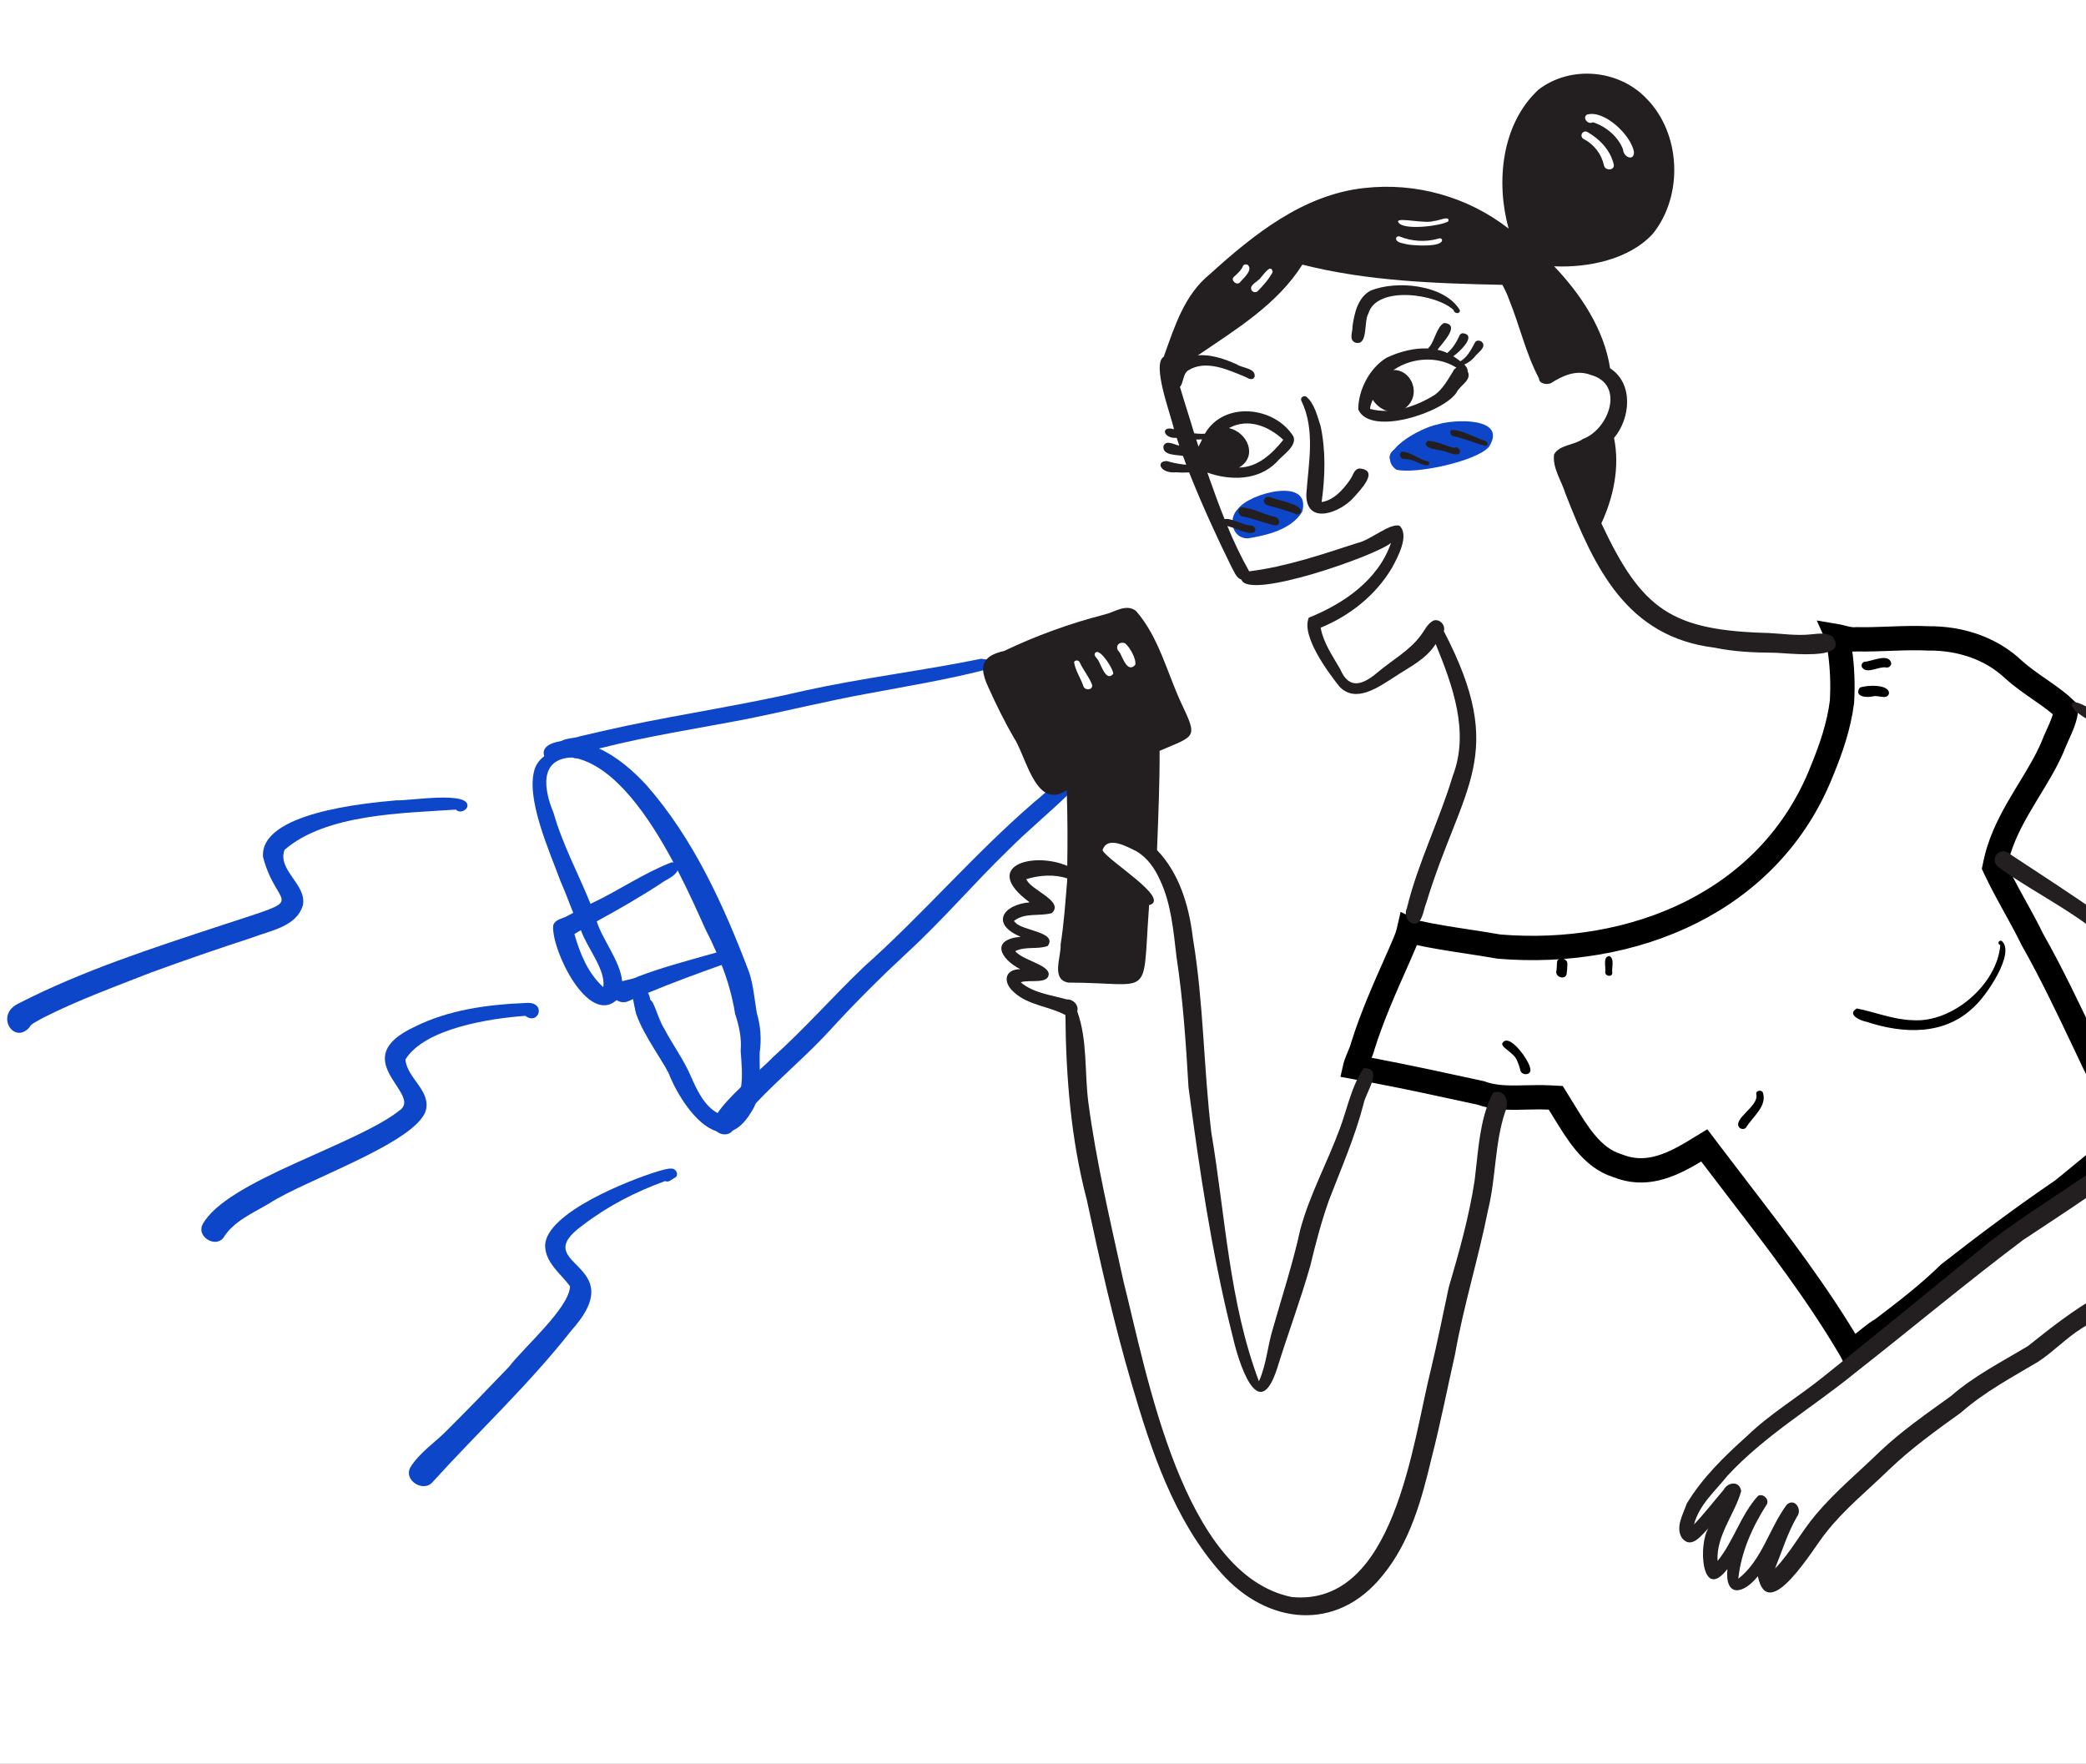 <svg viewBox="0 0 343 290" fill="none" xmlns="http://www.w3.org/2000/svg">
<rect x="0" y="0" width="343" height="290" fill="#808080" stroke="none"/>
<g clip-path="url(#clip0_4575_33249)">
<rect width="343" height="290" fill="white"/>
<path d="M86.485 164.923C80.236 165.182 73.855 166.021 68.195 168.837C57.004 174.054 68.898 179.544 66.015 182.352C58.984 188.212 37.222 194.037 33.306 201.367C32.321 203.309 35.367 205.218 36.717 203.545C38.431 200.755 41.626 199.458 44.336 197.833C50.018 194.1 68.152 187.994 69.988 182.704C70.98 179.358 66.913 177.304 66.666 174.198C69.871 169.062 80.646 167.44 86.371 167.033C88.649 168.713 89.936 164.628 86.485 164.923Z" fill="white"/>
<path d="M36.43 152.153C25.108 155.886 13.637 159.566 3.009 165.02C-0.873 166.884 2.246 171.789 4.808 168.96C5.121 168.283 5.959 168.036 6.55 167.642L7.026 167.382L7.041 167.37C12.795 164.448 18.881 162.241 24.882 159.888C30.331 157.895 35.815 156.001 41.334 154.209C44.36 153.024 48.816 152.394 49.816 148.786C50.431 145.402 45.551 143.073 46.794 139.726C53.621 133.813 66.245 133.706 74.971 133.116C75.51 133.72 76.566 133.373 76.834 132.676C77.498 129.941 66.998 131.724 65.243 131.587C59.996 132.052 42.641 133.646 43.253 140.931C45.617 149.891 51.29 147.243 36.43 152.153Z" fill="white"/>
<path d="M71.137 243.677C78.683 235.363 86.945 227.675 93.9 218.822C104.208 207.373 86.414 208.26 95.828 201.447C99.912 198.321 104.534 195.928 109.368 194.196C109.93 194.475 110.408 193.951 110.867 193.695C111.72 193.367 111.269 192.194 110.489 192.142C109.708 192.09 108.952 192.396 108.206 192.583C103.606 193.976 89.71 199.401 89.63 204.821C89.693 207.665 92.204 209.418 93.731 211.495C93.604 215.056 86.111 221.556 83.706 224.715C80.416 228.159 77.103 231.585 73.728 234.948C71.687 237.107 68.998 238.747 67.448 241.318C66.351 243.424 69.655 245.465 71.137 243.677Z" fill="white"/>
<path d="M222.846 175.354C222.836 175.391 222.827 175.427 222.819 175.46C223.04 175.5 223.265 175.542 223.489 175.585C224.297 175.732 225.103 175.881 225.907 176.029L225.91 176.03L225.917 176.031L225.924 176.033C231.766 177.154 237.574 178.412 243.361 179.677L243.485 179.704L243.604 179.747C244.03 179.899 244.465 180.023 244.906 180.118C245.827 180.312 246.763 180.423 247.703 180.451L247.714 180.451L247.726 180.452C248.785 180.495 249.86 180.47 251.012 180.443L251.106 180.441C252.271 180.414 253.514 180.388 254.764 180.45L255.811 180.503L256.363 181.393C256.627 181.817 256.885 182.239 257.141 182.657C258.251 184.472 259.316 186.213 260.582 187.754C262.108 189.61 263.786 190.989 265.891 191.642L265.964 191.665L266.035 191.693C270.367 193.409 274.271 191.953 278.689 189.265L280.232 188.326L281.323 189.767C282.795 191.712 284.287 193.656 285.783 195.606C292.286 204.08 298.88 212.672 304.361 222.016L304.398 222.079L304.399 222.081C304.681 221.986 305.104 221.76 305.682 221.353C306.18 221.003 306.671 220.609 307.19 220.193C307.323 220.086 307.458 219.977 307.595 219.868C308.129 219.443 308.797 218.918 309.442 218.572C313.287 215.654 317.028 212.787 320.369 209.519L320.447 209.443L320.533 209.375C326.561 204.648 332.738 200.041 339.095 195.71C340.044 194.959 341.009 194.16 341.994 193.344C344.413 191.34 346.953 189.237 349.68 187.499C349.704 187.36 349.72 187.153 349.697 186.86L349.697 186.859C349.58 185.347 348.66 183.1 347.426 180.656C346.866 179.547 346.281 178.47 345.743 177.481L345.646 177.302C345.102 176.301 344.583 175.343 344.247 174.607C343.87 173.811 343.493 173.017 343.118 172.224C340.253 166.172 337.428 160.206 334.168 154.434L334.137 154.38L334.11 154.323C333.368 152.794 332.55 151.289 331.703 149.753C331.582 149.533 331.461 149.313 331.338 149.091C330.613 147.778 329.871 146.435 329.17 145.073C328.853 144.462 328.547 143.845 328.251 143.222L327.963 142.614L328.1 141.956C328.249 141.241 328.434 140.535 328.654 139.839C329.672 136.578 331.353 133.642 332.999 130.912C333.235 130.519 333.471 130.132 333.704 129.749C335.122 127.415 336.455 125.22 337.463 122.895C337.721 122.213 338.065 121.448 338.379 120.747C338.549 120.369 338.711 120.009 338.846 119.691C339.288 118.653 339.591 117.764 339.685 116.95L339.686 116.943C339.695 116.865 339.702 116.787 339.707 116.709C338.592 115.62 337.273 114.667 335.806 113.645C335.652 113.537 335.496 113.429 335.338 113.319C333.974 112.373 332.495 111.346 331.165 110.165L331.139 110.142L331.114 110.119C327.395 106.58 322.325 104.922 317.073 104.966L317.017 104.966L316.961 104.963C315.086 104.873 313.192 104.929 311.22 105C311.045 105.007 310.869 105.013 310.692 105.02C308.952 105.084 307.147 105.151 305.339 105.115C304.641 105.185 303.987 105.063 303.536 104.962C303.304 104.911 303.07 104.851 302.872 104.8C302.846 104.793 302.821 104.787 302.796 104.78C302.568 104.722 302.385 104.677 302.217 104.643C302.17 104.633 302.128 104.625 302.09 104.619L302.102 104.646L302.147 104.846C302.296 105.513 302.421 106.187 302.522 106.869L302.522 106.869L302.524 106.879C302.925 109.673 303.044 112.5 302.878 115.317L302.874 115.386L302.866 115.454C302.361 119.405 301.053 123.166 299.619 126.656C291.011 148.553 268.28 157.442 246.535 155.645L246.44 155.637L246.347 155.62C244.754 155.334 243.077 155.079 241.369 154.818C238.6 154.396 235.75 153.961 233.048 153.365C232.514 153.254 232.024 153.028 231.691 152.861C231.535 153.548 231.31 154.18 231.082 154.746C230.919 155.151 230.743 155.547 230.584 155.907L230.571 155.937C230.403 156.316 230.253 156.656 230.119 156.991L230.101 157.038L230.08 157.084L230.071 157.103L230.044 157.164L230.041 157.171C229.946 157.384 229.852 157.597 229.757 157.81C227.672 162.503 225.636 167.086 224.131 171.847C223.986 172.458 223.704 173.132 223.492 173.64L223.458 173.722C223.191 174.362 222.973 174.889 222.846 175.354Z" stroke="black" stroke-width="4"/>
<path d="M239.378 72.552C238.214 70.073 232.171 73.333 229.94 73.614C228.514 73.937 227.804 75.719 229.392 76.398C232.404 76.996 240.12 77.228 239.378 72.552ZM236.522 73.706C236.226 73.897 235.907 74.05 235.572 74.162C235.574 74.078 235.566 73.993 235.55 73.91C235.869 73.821 236.194 73.753 236.522 73.706V73.706Z" fill="#0E46CA"/>
<path d="M244.807 73.502C248.004 68.558 239.069 68.894 236.328 69.806C233.87 70.226 225.774 74.368 229.578 77.219C232.639 78.007 242.626 75.901 244.807 73.502ZM235.333 74.196C234.963 74.262 234.584 74.331 234.216 74.38C234.58 74.209 234.951 74.044 235.333 73.909C235.323 74.004 235.323 74.1 235.333 74.196Z" fill="#0E46CA"/>
<path d="M214.116 84.156C215.748 78.338 205.436 81.045 203.555 83.673C201.868 85.29 202.611 88.575 205.192 88.523C208.356 88.001 212.335 87.072 214.116 84.156Z" fill="#0E46CA"/>
<path d="M95.391 123.932C96.587 123.599 97.778 123.163 98.489 123.066C98.531 123.061 98.571 123.054 98.61 123.051C106.559 121.018 114.673 119.785 122.731 118.237C129.411 116.888 136.029 115.244 142.734 114.03C149.063 112.84 155.418 111.802 161.66 110.218L161.722 110.203C163.536 109.603 165.742 109.619 167.248 108.375C167.311 108.293 167.354 108.197 167.374 108.095C167.394 107.994 167.392 107.889 167.366 107.789C165.729 108.415 163.964 108.635 162.224 108.431C161.931 108.401 161.645 108.367 161.352 108.312C151.744 110.276 141.991 111.434 132.405 113.534L132.228 113.573L132.373 113.543C122.602 115.839 112.673 117.3 102.86 119.366C100.384 119.884 97.921 120.47 95.456 121.039C94.48 121.395 93.202 121.343 92.281 121.839C92.045 121.963 91.835 122.132 91.663 122.336C91.59 122.653 91.574 122.98 91.615 123.303C91.846 124.694 93.621 124.425 95.391 123.932Z" fill="#0E46CA"/>
<path d="M117.784 185.987C118.53 186.641 119.766 186.765 120.434 185.944C120.46 185.921 120.474 185.888 120.497 185.862C121.651 184.322 122.895 182.852 124.222 181.459C128.275 177.155 132.898 173.382 136.863 168.971L136.715 169.129C140.701 164.775 144.891 160.613 149.217 156.597C155.053 151.237 160.185 145.183 165.881 139.682C168.94 136.609 172.316 133.843 175.434 130.83C176.847 129.486 178.182 128.063 179.432 126.567V126.567C180.106 125.677 178.869 124.501 177.94 124.958C175.886 126.673 173.924 128.538 171.891 130.313C171.259 130.876 170.614 131.423 169.962 131.958C160.164 140.424 151.759 150.323 142.089 158.93C136.97 163.813 132.305 169.152 127.034 173.878C126.564 174.384 125.813 175.077 124.928 175.88C123.992 176.732 122.906 177.712 121.85 178.72C120.326 180.175 118.866 181.694 118.006 182.997C117.474 183.802 117.172 184.523 117.225 185.096C117.319 185.442 117.513 185.752 117.784 185.987V185.987Z" fill="#0E46CA"/>
<path d="M90.96 152.163C91.307 151.059 92.627 151.064 93.467 150.507L94.257 150.093C95.207 149.6 96.153 149.104 97.104 148.616L97.398 148.464C99.599 147.424 101.715 146.195 103.851 145.007C105.987 143.818 108.142 142.665 110.405 141.796C110.512 141.778 110.62 141.779 110.726 141.8C110.948 141.837 111.152 141.949 111.302 142.117C111.452 142.286 111.54 142.5 111.551 142.726C111.524 142.86 111.48 142.99 111.421 143.114C110.933 144.173 109.457 144.627 108.572 145.326C105.185 147.537 101.67 149.546 98.121 151.49C99.064 154.525 101.973 158.006 102.303 161.324C102.401 162.171 102.289 163.028 101.977 163.821C101.801 164.039 101.608 164.242 101.4 164.429C96.646 168.684 90.609 156.056 90.96 152.163ZM99.188 162.286C99.686 159.537 96.436 155.691 95.521 152.947C95.159 153.153 94.798 153.359 94.45 153.586C95.353 156.772 96.698 160.053 99.182 162.292L99.188 162.286Z" fill="#0E46CA"/>
<path d="M101.396 164.429C101.661 164.622 101.971 164.743 102.297 164.78C102.622 164.818 102.952 164.77 103.254 164.643L104.09 164.28C104.911 163.935 105.729 163.592 106.545 163.251C110.534 161.605 114.578 160.105 118.647 158.66L118.727 158.632C119.097 158.995 119.522 158.712 119.719 158.327C120.071 157.941 120.812 158.008 121.008 157.448C120.993 155.806 119.203 156.213 117.803 156.617C117.362 156.744 116.961 156.87 116.666 156.929C112.741 158.055 108.784 159.089 104.966 160.547C104.188 160.975 103.186 161.077 102.297 161.329C101.677 161.505 101.113 161.756 100.707 162.248C100.277 163.09 100.698 163.958 101.396 164.429Z" fill="#0E46CA"/>
<path d="M117.78 185.981C118.671 186.282 119.642 186.243 120.506 185.871C121.518 185.429 122.517 184.504 123.463 182.944C123.777 182.485 124.036 181.991 124.234 181.471C124.913 179.738 124.955 177.808 124.931 175.898C124.919 174.929 124.888 173.964 124.916 173.032C125.229 170.875 125.069 168.675 124.447 166.585C124.051 164.329 123.904 162.027 123.169 159.835C119.031 148.927 114.062 137.932 106.295 129.094C104.111 126.729 101.485 124.434 98.498 123.074C97.072 122.405 95.54 121.993 93.971 121.856C93.415 121.776 92.851 121.777 92.296 121.857C90.673 122.062 88.929 122.829 89.506 124.344C89.576 124.521 89.664 124.691 89.77 124.851L89.761 124.841C90.164 125.618 91.603 125.48 91.468 124.479C92.594 124.336 93.737 124.404 94.837 124.682C101.203 126.254 106.703 134.253 110.74 141.816C110.977 142.258 111.208 142.697 111.431 143.134C113.324 146.795 114.857 150.258 115.962 152.721C116.62 154.004 117.244 155.306 117.817 156.625C118.113 157.299 118.393 157.979 118.658 158.664C119.681 161.247 120.423 163.932 120.871 166.674C121.507 168.666 121.979 170.652 121.785 172.756C121.917 174.668 122.148 176.802 121.85 178.735C121.562 180.607 120.781 182.297 118.907 183.388C118.59 183.293 118.283 183.166 117.99 183.011C115.818 181.842 114.599 179.256 113.65 177.075C112.476 174.312 110.68 171.895 109.279 169.247C108.414 167.873 108.037 166.27 107.325 164.843C107.213 164.656 107.066 164.491 106.893 164.358C106.125 163.761 104.881 163.728 104.354 164.656C104.315 164.945 104.314 165.238 104.352 165.528C104.734 168.646 108.622 173.852 109.911 176.384C111.243 179.83 114.384 184.927 117.78 185.981Z" fill="#0E46CA"/>
<path d="M97.913 150.719C97.655 150.012 97.385 149.31 97.102 148.613C95.077 143.619 92.49 138.828 91.01 133.621C89.441 129.874 88.556 124.69 94.15 124.539C94.354 124.652 94.59 124.696 94.821 124.663C94.986 124.625 95.133 124.532 95.237 124.397C95.341 124.263 95.394 124.097 95.389 123.928C95.393 123.801 95.372 123.675 95.326 123.557C95.281 123.439 95.212 123.331 95.124 123.24C95.036 123.149 94.93 123.077 94.814 123.028C94.697 122.979 94.572 122.953 94.445 122.954C93.491 122.936 92.539 123.056 91.618 123.308C90.854 123.516 90.134 123.863 89.495 124.332C88.822 124.821 88.299 125.489 87.984 126.259C86.265 131.059 90.429 140.12 92.164 144.892C92.926 146.592 93.55 148.359 94.251 150.085C94.421 150.513 94.607 150.953 94.797 151.381C95.53 152.772 98.156 152.533 97.913 150.719Z" fill="#0E46CA"/>
<path d="M107.192 167.35C107.788 166.441 107.031 165.316 106.904 164.353C106.867 163.965 106.747 163.59 106.55 163.254C106.119 162.517 105.352 162.04 104.514 162.677C104.107 163.138 104.035 163.698 104.1 164.288C104.156 164.708 104.245 165.123 104.366 165.529C104.478 165.908 104.567 166.293 104.632 166.683C104.897 167.728 106.478 168.23 107.192 167.35Z" fill="#0E46CA"/>
<path d="M4.809 168.959C5.122 168.283 5.96 168.035 6.551 167.641L7.027 167.382L7.042 167.369C12.796 164.448 18.882 162.24 24.883 159.888C30.332 157.894 35.816 156.001 41.334 154.208C44.361 153.024 48.817 152.393 49.816 148.786C50.432 145.401 45.552 143.072 46.795 139.726C53.622 133.813 66.246 133.706 74.972 133.116C75.511 133.72 76.567 133.373 76.835 132.676C77.499 129.941 66.999 131.724 65.244 131.587C59.997 132.052 42.642 133.646 43.254 140.931C45.614 149.886 51.286 147.238 36.433 152.142C25.111 155.875 13.641 159.555 3.012 165.009C-0.869 166.887 2.245 171.788 4.809 168.959Z" fill="#0E46CA"/>
<path d="M36.714 203.542C38.428 200.752 41.623 199.455 44.333 197.83C50.016 194.097 68.149 187.991 69.985 182.701C70.977 179.355 66.91 177.301 66.663 174.196C69.869 169.059 80.644 167.437 86.369 167.03C88.641 168.707 89.928 164.622 86.47 164.91C80.222 165.169 73.84 166.008 68.181 168.824C56.99 174.041 68.884 179.531 66.001 182.339C58.969 188.199 37.208 194.024 33.291 201.354C32.321 203.31 35.367 205.218 36.714 203.542Z" fill="#0E46CA"/>
<path d="M71.137 243.677C78.683 235.363 86.945 227.675 93.9 218.822C104.208 207.373 86.414 208.26 95.828 201.447C99.912 198.321 104.534 195.928 109.368 194.196C109.93 194.475 110.408 193.951 110.867 193.695C111.72 193.367 111.269 192.194 110.489 192.142C109.708 192.09 108.952 192.396 108.206 192.583C103.606 193.976 89.71 199.401 89.63 204.821C89.693 207.665 92.204 209.418 93.731 211.495C93.604 215.056 86.111 221.556 83.706 224.715C80.416 228.159 77.103 231.585 73.728 234.948C71.687 237.107 68.998 238.747 67.448 241.318C66.351 243.424 69.655 245.465 71.137 243.677Z" fill="#0E46CA"/>
<path d="M222.649 81.725C223.717 80.532 226.892 77.284 223.515 77.025C222.57 77.165 222.457 78.329 221.926 78.966C220.826 80.526 219.292 82.262 217.314 82.544C217.891 78.414 218.018 74.186 217.152 70.073C216.597 68.423 216.15 66.328 214.762 65.194C214.316 64.968 213.734 65.44 213.99 65.909C216.323 70.734 215.139 76.215 214.796 81.33C214.797 86.498 220.528 84.237 222.649 81.725Z" fill="#231F20"/>
<path d="M239.515 64.516C240.039 63.364 242.069 62.503 241.336 61.08C241.351 60.104 240.202 59.482 239.506 58.943C236.153 56.395 231.587 57.137 228.012 58.811C225.224 60.474 223.326 64.117 223.341 67.324C225.29 71.82 237.413 67.814 239.515 64.516ZM235.912 64.927C232.843 66.838 228.867 68.205 225.273 67.234C225.338 66.394 225.795 65.638 226.112 64.871L226.099 64.9L226.159 64.768L226.119 64.856C227.794 59.565 234.968 57.547 239.488 60.461C239.211 60.599 238.998 60.839 238.893 61.13L238.916 61.081C238.042 62.458 237.254 63.954 235.912 64.927Z" fill="#231F20"/>
<path d="M231.954 66.14C233.442 63.766 231.498 60.35 228.617 60.898C227.728 60.664 226.702 60.733 226.016 61.414C222.783 65.294 229.118 70.405 231.954 66.14Z" fill="#231F20"/>
<path d="M242.412 58.746C242.893 58.027 244.602 57.057 243.615 56.174C243.293 55.936 242.724 55.922 242.518 56.326C241.9 57.489 241.264 58.763 240.072 59.435C237.722 60.263 240.512 60.898 242.412 58.746Z" fill="#231F20"/>
<path d="M239.765 57.917C240.575 57.224 242.658 55.002 240.5 54.789C240.397 54.8 240.299 54.836 240.213 54.893C240.127 54.95 240.056 55.026 240.006 55.116C239.468 56.338 238.731 57.54 237.632 58.308C237.613 58.333 237.598 58.36 237.586 58.39C237.699 59.654 239.313 58.369 239.765 57.917Z" fill="#231F20"/>
<path d="M236.218 57.726C236.893 56.626 240.355 53.391 237.466 53.1C236.29 53.638 235.917 55.951 235.065 57.009C234.172 57.753 235.669 58.613 236.218 57.726Z" fill="#231F20"/>
<path d="M231.203 150.547C231.11 150.155 231.151 149.743 231.319 149.376C233.145 141.871 236.66 134.954 238.868 127.601C241.677 120.345 238.841 112.706 236.069 105.893C234.448 108.432 231.711 109.697 229.296 111.303C226.73 112.933 222.948 115.718 220.251 112.898C218.361 110.525 213.919 104.543 215.207 101.559C220.929 99.262 226.625 95.378 228.721 89.267C226.361 91.313 205.275 98.742 204.137 95.312C203.201 94.987 202.922 93.907 202.453 93.137C199.967 88.073 197.61 82.918 195.528 77.673C194.817 77.721 194.102 77.717 193.391 77.659C190.707 77.901 189.993 75.76 191.886 75.812C192.918 76.122 193.98 76.324 195.053 76.415C194.874 75.931 194.694 75.445 194.517 74.962C193.457 74.748 191.081 74.929 191.31 73.316C191.803 72.242 193.082 73.166 193.907 73.253C193.763 72.835 193.621 72.415 193.483 71.993C191.183 72.162 190.805 69.913 193.037 70.579C192.577 68.324 189.317 59.903 191.35 58.659C193.135 53.733 194.707 48.496 198.949 45.068C206.129 38.553 214.265 32.036 224.242 30.925L224.301 30.919L224.327 30.916C232.805 29.958 241.322 32.35 248.061 37.583C245.937 29.91 246.894 20.358 252.989 14.727C258.21 10.733 266.086 11.401 270.642 16.115C276.416 21.856 276.856 32.128 271.767 38.446C267.862 42.687 261.117 44.041 255.546 43.786C259.956 48.407 263.757 54.151 264.747 60.552C268.645 63.063 268.1 68.806 265.396 72.011C266.359 76.769 265.331 81.694 263.312 86.047C269.998 100.323 274.872 103.66 290.807 104.08C293.103 104.196 295.4 104.552 297.705 104.308C298.363 104.253 299.182 104.131 299.921 104.192C300.836 104.266 301.627 104.619 301.827 105.719C301.992 106.476 301.454 106.942 300.549 107.212C298.088 107.957 292.914 107.322 291.573 107.32C288.34 107.303 285.113 107.153 281.935 106.493C267.477 104.724 262.205 93.417 257.428 81.217C256.786 79.102 255.242 76.967 255.536 74.707C256.446 73.107 258.828 73.222 260.262 72.184C264.579 70.594 267.252 63.166 261.552 61.641C259.238 60.749 256.993 61.73 255.043 62.987C254.379 63.312 253.051 63.114 253.048 62.206C250.928 58.225 249.904 53.64 248.208 49.441L248.147 49.275C247.842 48.433 247.469 47.616 247.031 46.834C236.047 46.608 224.84 46.226 214.148 43.511C210.001 50.073 203.284 54.116 196.962 58.436C195.726 59.28 194.506 60.136 193.322 61.023C193.535 61.892 193.772 62.757 194.021 63.615C194.76 66.167 195.616 68.691 196.354 71.243C196.938 71.323 197.529 71.346 198.117 71.312C201.237 65.894 209.604 66.794 212.688 71.779C213.287 73.397 210.789 74.891 209.873 76.029C206.873 79.028 202.309 79.047 198.523 77.705C199.422 80.264 200.338 82.831 201.354 85.358C201.503 85.742 201.657 86.121 201.816 86.497C202.857 89.049 204.054 91.534 205.4 93.939C211.486 93.187 217.426 91.147 223.251 89.262C225.203 88.879 228.52 85.979 230.114 86.44C231.805 87.982 229.816 91.634 228.914 93.308C226.249 97.838 221.995 101.216 217.157 103.21C217.612 105.736 219.136 107.859 220.379 110.047C221.859 113.495 224.112 112.556 226.484 110.586C228.851 108.557 231.697 107.051 233.586 104.515C234.247 103.673 234.708 102.523 235.721 102.032C236.718 101.697 237.734 102.794 237.405 103.769C248.075 124.301 240.429 129.068 234.502 148.521C234.126 149.471 234.018 150.58 233.439 151.432C233.404 151.484 233.367 151.537 233.327 151.587C232.345 152.309 231.416 151.525 231.203 150.547ZM211.014 72.318C208.604 70.06 205.235 68.7 202.104 70.366L202.083 70.385C205.123 71.082 206.882 75.022 203.735 76.871C206.816 76.847 209.199 74.58 211.014 72.318ZM197.652 72.234C197.458 72.253 197.259 72.268 197.066 72.269L196.692 72.266C196.82 72.66 196.949 73.055 197.081 73.447C197.239 73.022 197.502 72.657 197.652 72.234ZM234.489 148.672L234.532 148.532L234.547 148.493L234.489 148.672Z" fill="#231F20"/>
<path d="M244.594 73.009C244.628 72.689 244.332 72.503 244.057 72.442L244.094 72.457C244.081 72.443 244.055 72.44 244.034 72.433C242.297 71.859 240.514 70.741 238.703 70.68C238.242 70.94 238.514 71.649 238.979 71.721C240.789 72.093 242.524 72.872 244.289 73.33C244.368 73.317 244.441 73.279 244.496 73.221C244.551 73.163 244.586 73.088 244.594 73.009V73.009Z" fill="#231F20"/>
<path d="M239.994 73.951C239.831 73.638 239.423 73.427 239.095 73.629C237.633 73.332 236.167 72.436 234.682 72.507C233.504 73.923 237.179 73.906 237.934 74.349L237.898 74.338L237.973 74.361C238.526 74.496 239.082 74.772 239.662 74.727C239.742 74.708 239.816 74.67 239.879 74.617C239.942 74.564 239.991 74.498 240.023 74.422C240.055 74.347 240.069 74.265 240.064 74.183C240.059 74.101 240.035 74.021 239.994 73.951V73.951Z" fill="#231F20"/>
<path d="M235.047 76.2C235.038 76.112 235.001 76.029 234.942 75.963C234.883 75.896 234.805 75.851 234.718 75.832C233.344 75.564 232.184 74.459 230.752 74.268C229.86 74.223 230.123 75.545 230.898 75.469C231.277 75.467 231.654 75.522 232.017 75.631C232.741 75.682 234.771 77.142 235.047 76.2Z" fill="#231F20"/>
<path d="M213.905 84.052C213.919 82.799 209.962 82.28 208.875 81.741C207.763 81.361 207.4 82.792 208.468 83.092C209.939 83.474 211.4 83.909 212.838 84.416C213.201 84.732 213.864 84.582 213.905 84.052Z" fill="#231F20"/>
<path d="M210.33 85.662C210.228 85.222 209.828 84.992 209.418 84.935C209.434 84.938 209.45 84.942 209.466 84.947C209.428 84.937 209.392 84.926 209.356 84.915C207.604 84.526 205.938 83.477 204.145 83.42C203.3 83.614 203.59 84.785 204.324 84.922C206.2 85.244 207.981 86.097 209.835 86.404C209.917 86.39 209.995 86.359 210.065 86.313C210.135 86.268 210.195 86.208 210.241 86.139C210.287 86.07 210.319 85.992 210.334 85.909C210.349 85.827 210.348 85.743 210.33 85.662V85.662Z" fill="#231F20"/>
<path d="M206.429 87.183C206.432 87.08 206.414 86.979 206.377 86.883C206.34 86.788 206.284 86.701 206.213 86.627C206.143 86.553 206.058 86.494 205.964 86.454C205.87 86.413 205.769 86.391 205.667 86.389C205.683 86.393 205.698 86.396 205.714 86.397L205.625 86.384L205.632 86.392C204.586 86.501 201.308 84.469 201.017 85.737C201.011 85.905 201.064 86.071 201.167 86.205C201.27 86.34 201.416 86.434 201.581 86.472C202.654 86.486 206.048 88.511 206.429 87.183Z" fill="#231F20"/>
<path d="M240.053 51.008C237.546 46.778 229.555 46.017 225.299 47.816C223.25 48.968 222.696 51.523 222.385 53.679C222.455 54.576 221.746 55.785 222.799 56.316C225.038 57.019 224.202 52.803 224.997 51.568C226.369 46.88 236.236 48.308 239.033 50.993C239.029 50.987 239.024 50.981 239.019 50.977C239.081 51.574 240.078 51.717 240.053 51.008Z" fill="#231F20"/>
<path d="M206.295 61.965C206.533 60.515 204.249 60.539 203.361 59.907C201.197 58.937 198.807 58.123 196.395 58.493C194.163 58.198 190.854 62.685 193.078 63.839C194.774 64.246 194.216 61.601 195.371 60.899C198.313 59.065 202.002 60.832 204.883 62.018C205.318 62.297 206.01 62.585 206.295 61.965Z" fill="#231F20"/>
<path d="M280.919 251.271C279.803 252.394 278.141 254.78 276.597 252.927C275.419 251.177 276.734 249.016 277.339 247.256C279.885 242.996 283.558 239.429 287.245 236.13C291.094 232.408 295.746 229.662 299.896 226.301C300.973 225.443 302.047 224.582 303.119 223.717C311.143 217.271 319.079 210.725 327.077 204.242C335.04 198.075 343.986 193.271 351.683 186.737L352.27 186.234C355.619 182.914 359.72 180.584 363.228 177.475C365.859 175.203 369.346 172.728 365.717 169.458C358.595 163.252 351.12 157.463 343.329 152.122C339.36 149.224 334.968 146.842 330.936 144.183C330.137 143.654 329.351 143.117 328.586 142.561C326.97 141.123 328.939 139.022 330.503 140.435C330.516 140.449 330.535 140.455 330.552 140.467C340.203 146.837 350.068 153.092 358.862 160.705C364.987 166.502 375.832 171.495 365.172 179.474C361.571 182.839 357.361 185.447 353.847 188.933C347.167 194.465 339.837 199.105 332.632 203.901C323.286 210.933 314.316 218.452 305.112 225.666C298.132 231.379 290.231 235.967 284.058 242.63C282.027 245.187 279.409 247.379 278.545 250.651C280.269 248.844 281.788 246.861 283.411 244.967C284.128 243.632 286.07 243.449 286.303 245.187C285.218 249.01 282.173 252.473 282.42 256.659C285.066 253.396 286.238 249.046 289.08 245.944C289.889 245.527 290.884 246.432 290.558 247.276C288.187 250.958 286.272 255.188 285.831 259.577C289.741 256.529 290.904 251.284 293.797 247.404C295.093 246.204 296.421 248.207 295.467 249.394C293.921 252.073 293.018 255.056 291.863 257.91C294.472 255.224 296.177 251.845 298.598 249.006C301.765 245.242 305.585 242.092 309.099 238.672C312.699 235.253 316.789 232.442 320.798 229.54C324.633 226.197 329.152 223.913 333.48 221.304C337.331 218.218 341.185 215.188 345.528 212.804C349.105 210.4 352.402 207.597 356.051 205.294L355.886 205.405C368.575 197.602 380.815 189.116 393.287 181.015C396.258 179.19 399.129 177.207 402.1 175.381C405.597 173.087 410.459 171.034 411.345 166.516C409.216 163.123 405.253 160.984 402.095 158.564C397.865 156.047 394.071 152.9 389.98 150.178C378.985 142.294 367.312 135.439 356.306 127.572C352.11 124.818 347.963 122 344.007 118.903C343.345 118.267 342.396 117.811 341.647 117.215C341.208 116.898 340.859 116.473 340.634 115.981C340.642 115.597 340.867 115.449 341.25 115.481C343.591 115.672 351.882 122.545 353.362 123.061C363.404 129.547 373.283 136.279 383.365 142.7C390.363 147.346 396.992 152.525 404.061 157.058C406.851 158.989 409.494 161.126 411.968 163.449C415.307 166.079 413.354 169.882 410.95 172.388C409.217 174.223 406.989 175.458 404.884 176.804C400.217 179.806 395.641 182.946 390.949 185.915C385.296 189.934 379.633 193.924 373.786 197.659C368.205 201.402 362.426 204.838 356.8 208.524C354.327 210.189 351.96 211.993 349.572 213.776C347.23 215.507 344.668 216.896 342.213 218.455C339.713 220.044 337.663 222.223 335.199 223.859C330.791 226.479 326.272 228.884 322.397 232.296C318.316 235.221 314.237 238.168 310.605 241.649C307.084 245.078 303.209 248.185 300.184 252.074C298.263 254.367 290.722 267.359 289.041 259.165C286.698 262.123 283.613 262.745 284.03 257.99C279.752 263.494 279.222 253.904 280.919 251.271ZM411.389 166.51L411.389 166.54L411.398 166.549L411.41 166.637C411.398 166.595 411.388 166.555 411.389 166.51Z" fill="#231F20"/>
<path d="M200.757 258.594C208.345 267.196 219.841 268.445 227.365 259.011C231.902 253.496 233.796 246.447 235.418 239.628C236.866 234.014 237.971 228.323 239.252 222.67C240.663 214.66 243.103 206.903 244.683 198.936C245.996 193.622 245.748 188.033 247.492 182.805C247.548 182.694 247.596 182.579 247.637 182.461C248.136 180.972 247.395 178.937 245.508 179.679C245.1 180.45 244.754 181.252 244.474 182.077C243.179 185.827 242.974 190.15 242.476 194.067C241.565 200.072 239.905 205.901 238.207 211.717C237.247 216.224 236.344 220.739 235.272 225.221C232.246 237.252 229.349 264.206 212.404 262.588C194.46 258.955 188.596 225.953 184.736 210.693C182.6 200.896 180.254 191.118 178.944 181.164C178.318 176.234 178.835 171.009 177.13 166.284C177.43 165.248 176.432 164.265 175.421 164.328C172.862 163.601 169.921 163.3 167.845 161.515C169.09 160.986 172.593 161.962 172.431 160.002C172.011 158.491 168.193 157.886 166.927 156.391C168.609 155.546 170.607 156.154 172.279 155.536C173.941 153.257 168.124 153.015 167.02 151.741C166.903 151.654 166.802 151.549 166.719 151.43C168.521 149.988 170.933 150.708 172.957 150.133C175.066 148.119 169.419 146.367 168.76 144.551C170.914 143.885 173.326 143.718 175.489 144.431C175.482 144.748 175.455 145.076 175.424 145.399L175.41 145.568C175.143 148.83 174.913 152.077 174.393 155.315C174.522 157.284 172.767 161.03 175.637 161.556C189.549 161.596 187.853 164.506 188.865 150.052C188.9 149.649 188.938 149.242 188.935 148.83C192.702 147.823 182.024 141.452 181.291 139.8C182.056 137.329 185.331 139.223 186.849 139.963C188.664 141.023 189.874 142.774 190.727 144.667C192.601 148.632 192.941 153.072 193.458 157.369C194.537 164.456 195.005 171.611 195.426 178.763C197.214 192.245 199.209 205.751 202.49 218.952L202.661 219.609C203.592 223.811 206.902 234.586 209.999 224.997L210.021 224.928C211.759 219.319 213.828 213.813 215.44 208.163C216.314 204.513 217.262 200.897 218.518 197.356C220.55 192.065 222.822 186.9 224.24 181.391C224.373 180.611 225.148 179.233 225.553 178.022C225.999 176.697 226 175.571 224.233 175.644C223.812 176.252 223.441 176.894 223.126 177.563C221.941 180.042 221.282 182.955 220.328 185.507C218.283 191.1 215.378 196.358 213.809 202.137C212.601 207.705 210.815 213.113 209.261 218.589C208.404 221.4 208.228 224.439 207.002 227.112C202.099 214.088 201.483 199.882 199.184 186.243C197.9 175.675 197.927 164.996 196.181 154.469C196.181 154.46 196.18 154.451 196.178 154.443L196.166 154.348C196.157 154.264 196.145 154.179 196.13 154.09C196.124 154.044 196.116 153.996 196.111 153.948L196.109 153.927C195.465 148.83 193.888 143.55 190.25 139.774C190.455 134.353 190.693 128.89 190.674 123.45C196.638 120.875 197.028 121.473 194.12 115.371C191.853 110.384 190.459 104.628 186.788 100.452C185.154 99.175 183.247 100.682 181.558 101.057C175.891 102.515 170.378 104.517 165.096 107.035C163.689 107.356 162.755 107.804 162.22 108.414C162.009 108.657 161.85 108.941 161.753 109.249C161.656 109.556 161.623 109.88 161.656 110.201C161.699 110.977 162.004 111.891 162.502 112.981C163.805 115.879 165.221 118.733 166.809 121.489C166.773 121.423 166.737 121.353 166.705 121.292C168.189 123.486 169.404 128.813 171.882 130.304C172.839 130.88 173.982 130.887 175.404 129.926C175.414 130.224 175.422 130.522 175.429 130.82C175.538 134.668 175.557 138.516 175.488 142.365C169.767 139.941 161.234 142.438 169.301 148.359C164.794 148.773 162.884 151.967 167.826 154.024C162.833 154.491 164.451 157.653 167.762 159.354C165.079 159.378 164.913 161.579 166.702 163.12C169.045 165.313 172.466 165.424 175.185 166.899C175.279 177.111 176.09 187.286 178.684 197.203C180.854 207.364 183.143 217.515 186.067 227.491C189.294 238.514 193.011 249.873 200.757 258.594Z" fill="#231F20"/>
<path d="M186.67 109.319C186.882 108.37 185.784 106.429 185.043 105.812C184.529 105.487 183.681 105.764 183.692 106.436C183.652 106.895 184.053 107.138 184.236 107.502C184.674 108.39 185.467 110.646 186.67 109.319Z" fill="white"/>
<path d="M183.048 110.796C183.161 110.144 180.954 106.667 180.185 107.259C179.602 107.727 180.463 108.221 180.635 108.674C181.091 109.453 181.924 112.163 183.048 110.796Z" fill="white"/>
<path d="M179.525 112.463C178.984 111.174 178.06 110.085 177.498 108.82C177.482 108.802 177.468 108.786 177.452 108.768L177.473 108.792C177.244 108.516 176.755 108.517 176.612 108.873C176.799 110.234 177.719 111.52 178.149 112.852C178.468 113.664 179.902 113.406 179.525 112.463Z" fill="white"/>
<path d="M268.676 25.002C268.225 22.253 263.783 17.982 260.925 18.849C260.124 19.43 261.177 20.572 261.916 20.099C264.045 20.767 266.077 22.461 266.877 24.571C266.922 25.841 268.695 26.581 268.676 25.002Z" fill="white"/>
<path d="M265.335 26.989C264.767 24.639 263.026 22.858 260.978 21.683C260.9 21.646 260.817 21.624 260.731 21.619C260.645 21.615 260.56 21.627 260.479 21.655C260.398 21.684 260.323 21.728 260.26 21.785C260.196 21.842 260.144 21.911 260.107 21.989C260.069 22.066 260.048 22.15 260.043 22.235C260.038 22.321 260.051 22.407 260.079 22.488C260.107 22.568 260.151 22.643 260.208 22.707C260.266 22.771 260.335 22.823 260.412 22.86L260.379 22.843C261.231 23.277 261.975 23.895 262.557 24.653C263.139 25.41 263.545 26.289 263.746 27.223C263.951 28.136 265.593 28.052 265.335 26.989Z" fill="white"/>
<path d="M238.121 36.418C238.559 35.283 236.331 36.403 235.808 36.321C234.445 36.863 229.822 35.694 229.881 36.424C230.373 37.994 236.845 37.165 238.121 36.418Z" fill="white"/>
<path d="M237.117 39.393C236.95 39.107 236.616 39.156 236.358 39.287L236.409 39.268C234.343 39.822 232.153 39.691 230.169 38.893C230.113 38.868 230.053 38.853 229.992 38.851C229.931 38.848 229.87 38.858 229.813 38.88C229.756 38.901 229.703 38.934 229.659 38.976C229.615 39.018 229.579 39.069 229.555 39.125C229.458 39.933 230.705 39.963 231.261 40.155C231.252 40.154 231.242 40.151 231.233 40.148C232.167 40.377 237.312 40.733 237.117 39.393Z" fill="white"/>
<path d="M206.781 47.895C207.712 46.949 208.636 45.917 209.261 44.742C209.034 43.187 207.737 45.231 207.288 45.651L207.342 45.604C206.914 46.295 205.161 46.913 205.885 47.839C206.002 47.956 206.157 48.026 206.322 48.036C206.487 48.046 206.65 47.996 206.781 47.895V47.895Z" fill="white"/>
<path d="M203.859 46.456C204.421 45.756 206.096 44.413 205.168 43.55C204.927 43.42 204.526 43.432 204.393 43.719C204.088 44.466 203.465 44.996 202.878 45.525C202.291 46.054 203.311 46.98 203.859 46.456Z" fill="white"/>
<path d="M251.62 175.732C251.566 174.511 248.072 169.571 247.014 171.568C246.85 172.294 248.978 173.072 249.46 174.412C249.688 174.913 249.863 175.437 249.983 175.974C250.196 176.912 251.888 176.827 251.62 175.732Z" fill="black"/>
<path d="M324.721 165.419C326.498 163.835 331.408 156.79 329.179 154.744C329.136 154.711 329.086 154.687 329.033 154.676C328.98 154.664 328.924 154.665 328.872 154.679C328.819 154.692 328.77 154.718 328.728 154.753C328.687 154.788 328.654 154.833 328.633 154.883C328.611 154.933 328.602 154.987 328.604 155.042C328.607 155.096 328.623 155.149 328.649 155.196C328.676 155.244 328.713 155.285 328.758 155.316C328.803 155.346 328.854 155.366 328.908 155.374C328.423 161.825 321.035 168.23 314.46 167.74C311.312 167.647 308.313 166.407 305.311 165.813C303.571 166.831 305.961 167.843 306.968 168.023C306.923 168.008 306.876 167.995 306.833 167.979C312.962 170.018 319.844 170.309 324.721 165.419Z" fill="black"/>
<path d="M287.114 185.38C288.16 183.627 290.664 181.85 289.85 179.592C289.549 179.136 288.655 179.321 288.786 179.923C289.29 181.912 284.7 184.004 286.05 185.456C286.35 185.675 286.877 185.713 287.114 185.38Z" fill="black"/>
<path d="M310.981 109.075C310.606 107.275 307.804 108.764 306.579 108.807C306.486 108.832 306.401 108.877 306.328 108.94C306.255 109.002 306.197 109.079 306.157 109.166C306.118 109.254 306.098 109.348 306.1 109.444C306.101 109.54 306.124 109.634 306.166 109.72C306.987 110.927 308.901 109.517 310.137 109.748C310.238 109.766 310.341 109.762 310.44 109.737C310.539 109.711 310.631 109.665 310.711 109.602C310.79 109.538 310.856 109.458 310.902 109.367C310.949 109.276 310.976 109.177 310.981 109.075V109.075Z" fill="black"/>
<path d="M310.605 114.037C310.693 112.425 306.771 112.637 305.797 113.073C304.806 114.615 306.995 114.742 308.016 114.49C308.839 114.252 310.257 115.145 310.605 114.037Z" fill="black"/>
<path d="M265.11 159.995C264.959 159.14 265.538 157.682 264.648 157.2C263.485 157.217 264.096 159.092 263.945 159.856C263.935 160.509 265.059 160.722 265.11 159.995Z" fill="black"/>
<path d="M257.601 160.144C257.678 159.598 257.72 159.047 257.726 158.496V158.496C257.781 157.644 256.373 157.177 256.046 158.051C255.97 158.594 256.006 159.162 255.906 159.71C255.737 160.681 257.381 161.175 257.601 160.144Z" fill="black"/>
</g>
<defs>
<clipPath id="clip0_4575_33249">
<rect width="343" height="290" fill="white"/>
</clipPath>
</defs>
</svg>
